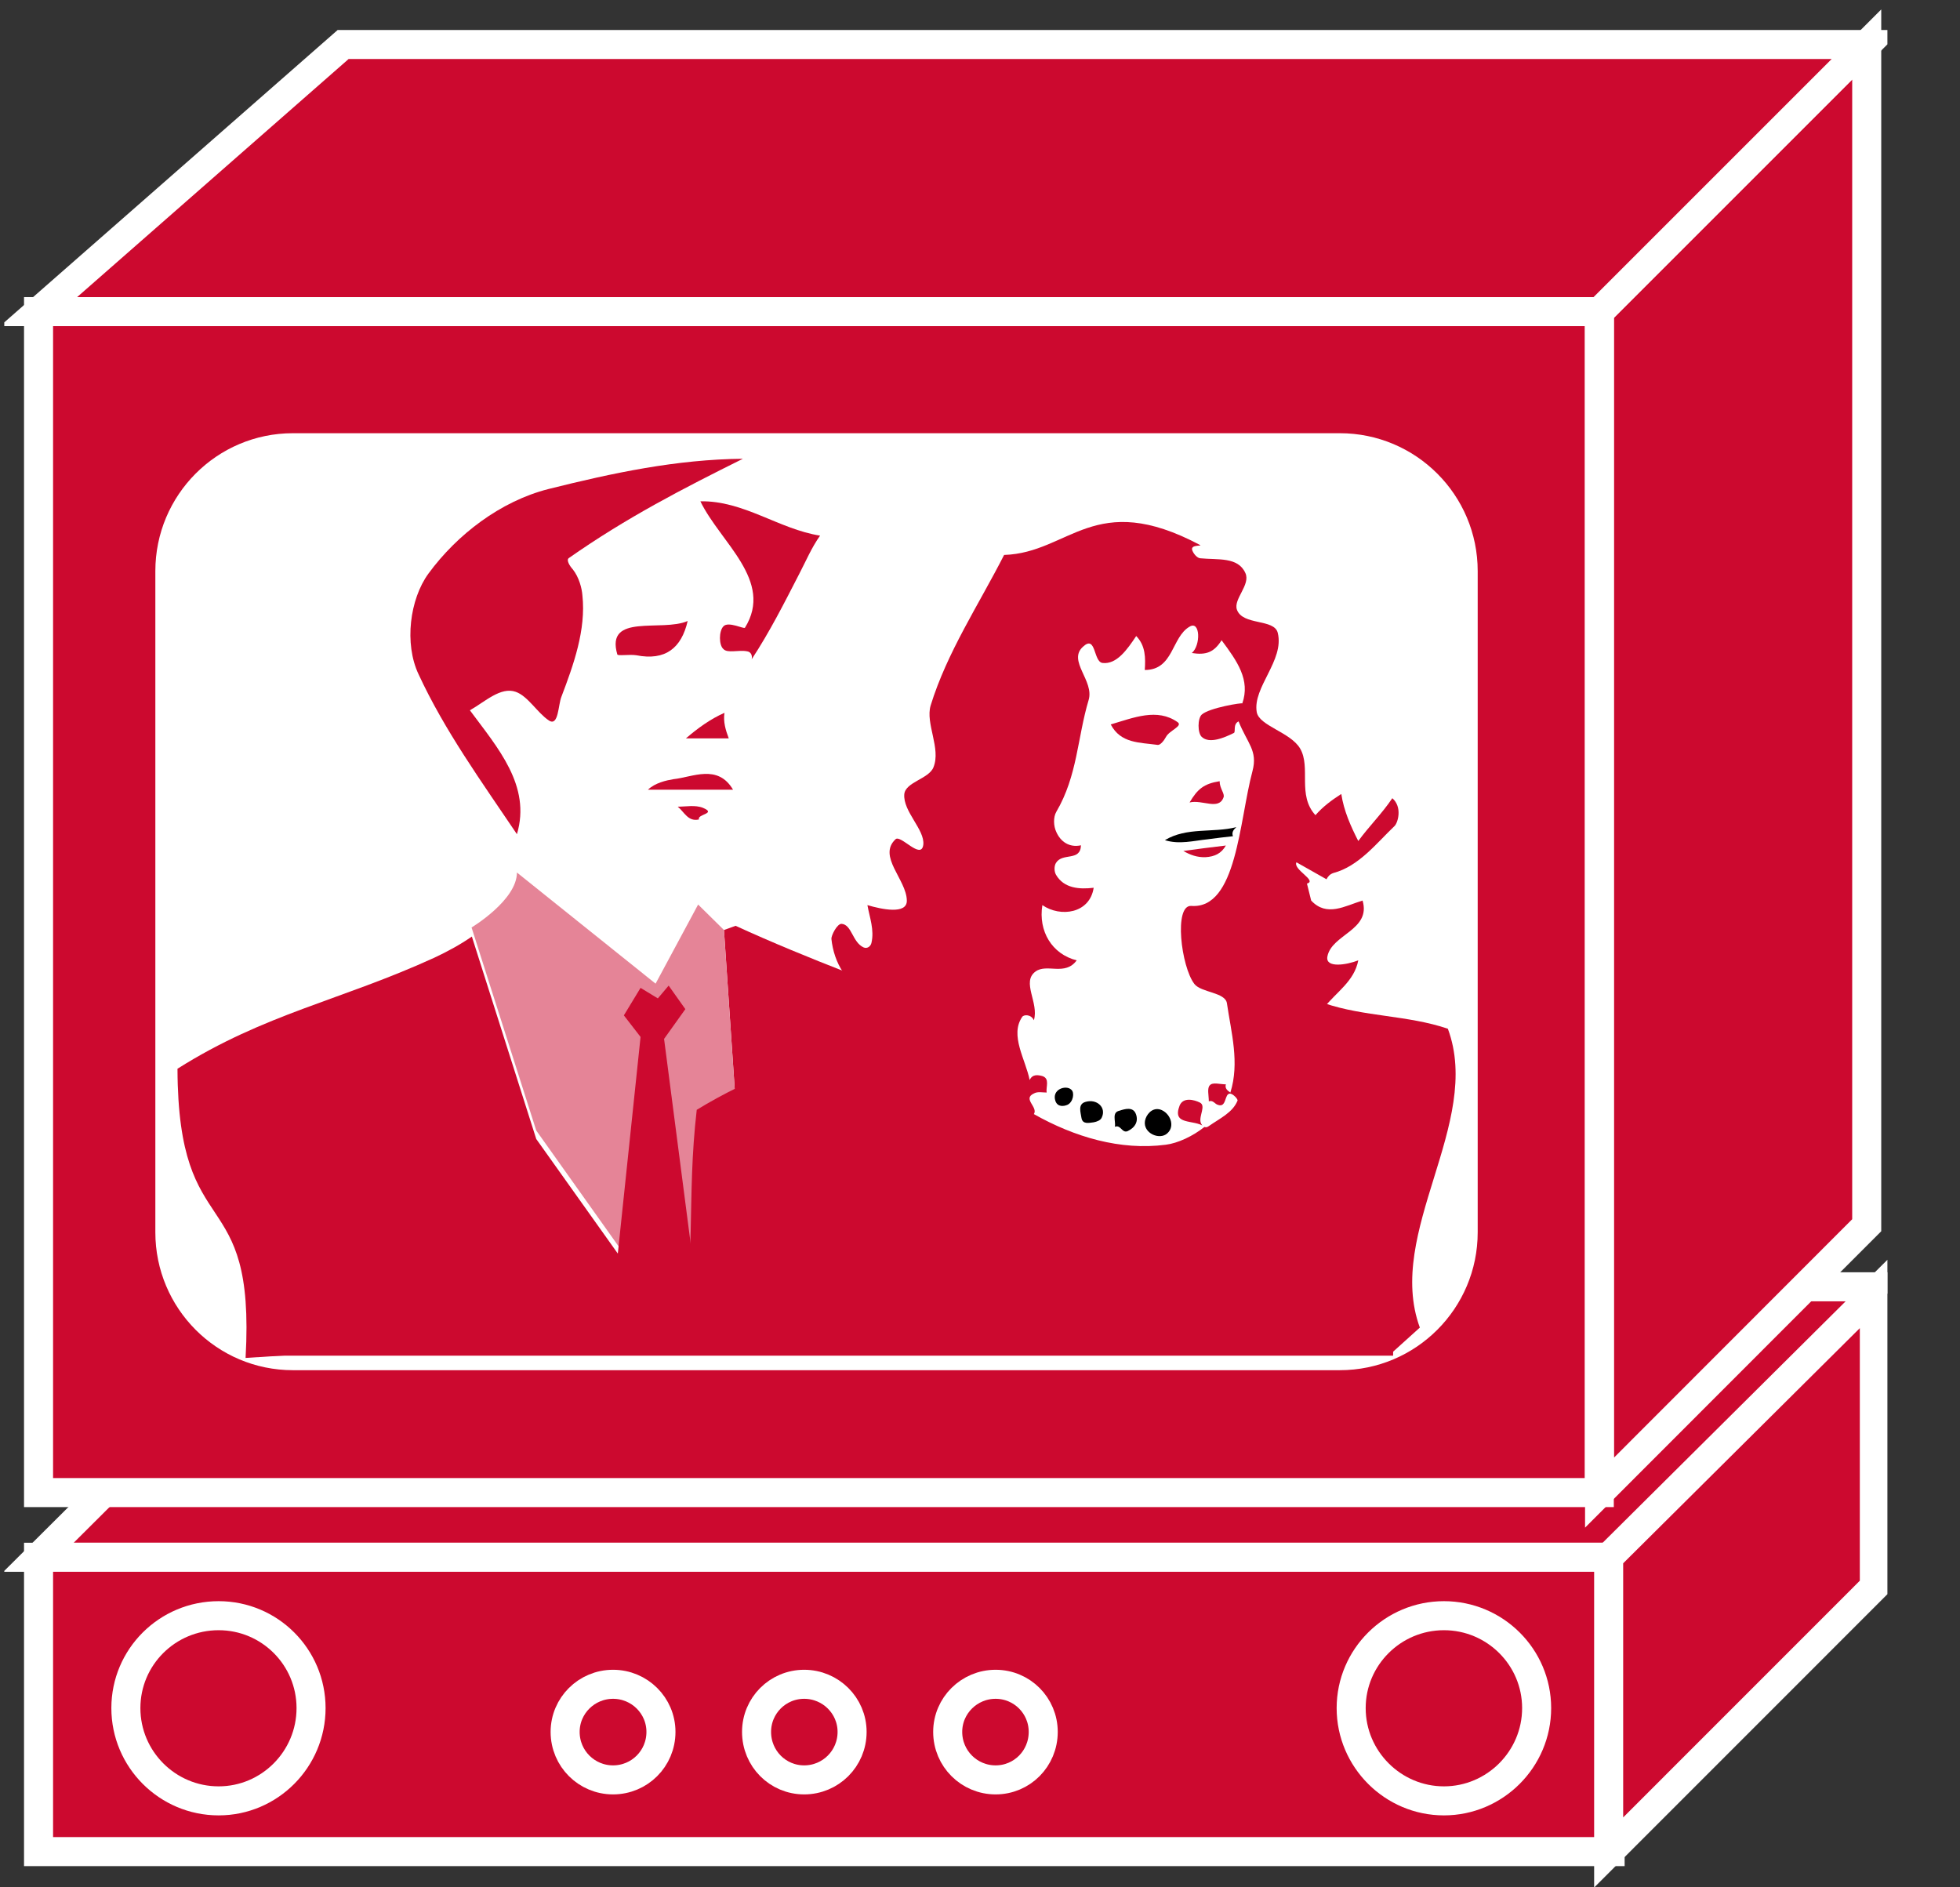 <?xml version="1.0" encoding="UTF-8"?>
<svg xmlns="http://www.w3.org/2000/svg" xmlns:xlink="http://www.w3.org/1999/xlink" width="27pt" height="26pt" viewBox="0 0 27 26" version="1.1">
<rect x="0" y="0" width="27" height="26" fill="#333333" stroke="none"/>
<defs>
<clipPath id="clip1">
  <path d="M 0.059 0.129 L 26 0.129 L 26 26 L 0.059 26 L 0.059 0.129 Z M 0.059 0.129 "/>
</clipPath>
<clipPath id="clip2">
  <path d="M 0.059 0.129 L 26 0.129 L 26 26 L 0.059 26 L 0.059 0.129 Z M 0.059 0.129 "/>
</clipPath>
<clipPath id="clip3">
  <path d="M 0.059 0.129 L 26 0.129 L 26 26 L 0.059 26 L 0.059 0.129 Z M 0.059 0.129 "/>
</clipPath>
<clipPath id="clip4">
  <path d="M 0.059 0.129 L 26 0.129 L 26 26 L 0.059 26 L 0.059 0.129 Z M 0.059 0.129 "/>
</clipPath>
<clipPath id="clip5">
  <path d="M 0.059 0.129 L 26 0.129 L 26 26 L 0.059 26 L 0.059 0.129 Z M 0.059 0.129 "/>
</clipPath>
<clipPath id="clip6">
  <path d="M 0.059 0.129 L 26 0.129 L 26 26 L 0.059 26 L 0.059 0.129 Z M 0.059 0.129 "/>
</clipPath>
</defs>
<g id="surface0">
<path style=" stroke:none;fill-rule:nonzero;fill:#CC092F;fill-opacity:1;" d="M 25.82 17.727 L 23.207 21.453 L 0.531 21.453 L 4.273 17.727 L 25.82 17.727 "/>
<g clip-path="url(#clip1)" clip-rule="nonzero">
<path style="fill:none;stroke-width:0.4;stroke-linecap:butt;stroke-linejoin:miter;stroke:#FFFFFF;stroke-opacity:1;stroke-miterlimit:4;" d="M 25.82 8.273 L 23.207 4.547 L 0.531 4.547 L 4.273 8.273 L 25.82 8.273 Z M 25.82 8.273 " transform="matrix(1,0,0,-1,0,26)"/>
</g>
<path style=" stroke:none;fill-rule:nonzero;fill:#CC092F;fill-opacity:1;" d="M 0.531 21.453 L 22.18 21.453 L 22.18 25.508 L 0.531 25.508 L 0.531 21.453 Z M 0.531 21.453 "/>
<g clip-path="url(#clip2)" clip-rule="nonzero">
<path style="fill:none;stroke-width:0.4;stroke-linecap:butt;stroke-linejoin:miter;stroke:#FFFFFF;stroke-opacity:1;stroke-miterlimit:4;" d="M 0.531 4.547 L 22.18 4.547 L 22.18 0.492 L 0.531 0.492 L 0.531 4.547 Z M 0.531 4.547 " transform="matrix(1,0,0,-1,0,26)"/>
</g>
<path style=" stroke:none;fill-rule:nonzero;fill:#CC092F;fill-opacity:1;" d="M 0.531 4.293 L 22.031 4.293 L 22.031 20.562 L 0.531 20.562 L 0.531 4.293 Z M 0.531 4.293 "/>
<g clip-path="url(#clip3)" clip-rule="nonzero">
<path style="fill:none;stroke-width:0.4;stroke-linecap:butt;stroke-linejoin:miter;stroke:#FFFFFF;stroke-opacity:1;stroke-miterlimit:4;" d="M 0.531 21.707 L 22.031 21.707 L 22.031 5.438 L 0.531 5.438 L 0.531 21.707 Z M 0.531 21.707 " transform="matrix(1,0,0,-1,0,26)"/>
</g>
<path style=" stroke:none;fill-rule:nonzero;fill:#CC092F;fill-opacity:1;" d="M 22.035 20.562 L 25.715 16.879 L 25.715 0.613 L 22.035 4.293 L 22.035 20.562 "/>
<g clip-path="url(#clip4)" clip-rule="nonzero">
<path style="fill:none;stroke-width:0.4;stroke-linecap:butt;stroke-linejoin:miter;stroke:#FFFFFF;stroke-opacity:1;stroke-miterlimit:4;" d="M 22.035 5.438 L 25.715 9.121 L 25.715 25.387 L 22.035 21.707 L 22.035 5.438 Z M 22.035 5.438 " transform="matrix(1,0,0,-1,0,26)"/>
</g>
<path style=" stroke:none;fill-rule:nonzero;fill:#CC092F;fill-opacity:1;" d="M 22.16 25.52 L 22.16 21.453 L 25.82 17.816 L 25.82 21.859 L 22.16 25.52 "/>
<g clip-path="url(#clip5)" clip-rule="nonzero">
<path style="fill:none;stroke-width:0.4;stroke-linecap:butt;stroke-linejoin:miter;stroke:#FFFFFF;stroke-opacity:1;stroke-miterlimit:4;" d="M 22.16 0.48 L 22.16 4.547 L 25.82 8.184 L 25.82 4.141 L 22.16 0.48 Z M 22.16 0.48 " transform="matrix(1,0,0,-1,0,26)"/>
</g>
<path style=" stroke:none;fill-rule:nonzero;fill:#FFFFFF;fill-opacity:1;" d="M 4.035 6.168 L 18.457 6.168 C 19.395 6.168 20.156 6.93 20.156 7.867 L 20.156 16.977 C 20.156 17.914 19.395 18.676 18.457 18.676 L 4.035 18.676 C 3.098 18.676 2.34 17.914 2.34 16.977 L 2.34 7.867 C 2.34 6.93 3.098 6.168 4.035 6.168 "/>
<path style="fill:none;stroke-width:0.4;stroke-linecap:butt;stroke-linejoin:miter;stroke:#FFFFFF;stroke-opacity:1;stroke-miterlimit:4;" d="M 4.035 19.832 L 18.457 19.832 C 19.395 19.832 20.156 19.07 20.156 18.133 L 20.156 9.023 C 20.156 8.086 19.395 7.324 18.457 7.324 L 4.035 7.324 C 3.098 7.324 2.34 8.086 2.34 9.023 L 2.34 18.133 C 2.34 19.07 3.098 19.832 4.035 19.832 Z M 4.035 19.832 " transform="matrix(1,0,0,-1,0,26)"/>
<path style=" stroke:none;fill-rule:nonzero;fill:#CC092F;fill-opacity:1;" d="M 25.715 0.613 L 4.727 0.613 L 0.531 4.293 L 22.035 4.293 L 25.715 0.613 "/>
<g clip-path="url(#clip6)" clip-rule="nonzero">
<path style="fill:none;stroke-width:0.4;stroke-linecap:butt;stroke-linejoin:miter;stroke:#FFFFFF;stroke-opacity:1;stroke-miterlimit:4;" d="M 25.715 25.387 L 4.727 25.387 L 0.531 21.707 L 22.035 21.707 L 25.715 25.387 Z M 25.715 25.387 " transform="matrix(1,0,0,-1,0,26)"/>
</g>
<path style=" stroke:none;fill-rule:nonzero;fill:#CC092F;fill-opacity:1;" d="M 4.285 23.531 C 4.285 24.234 3.715 24.809 3.012 24.809 C 2.305 24.809 1.734 24.234 1.734 23.531 C 1.734 22.828 2.305 22.258 3.012 22.258 C 3.715 22.258 4.285 22.828 4.285 23.531 "/>
<path style="fill:none;stroke-width:0.4;stroke-linecap:butt;stroke-linejoin:miter;stroke:#FFFFFF;stroke-opacity:1;stroke-miterlimit:4;" d="M 4.285 2.469 C 4.285 1.766 3.715 1.191 3.012 1.191 C 2.305 1.191 1.734 1.766 1.734 2.469 C 1.734 3.172 2.305 3.742 3.012 3.742 C 3.715 3.742 4.285 3.172 4.285 2.469 Z M 4.285 2.469 " transform="matrix(1,0,0,-1,0,26)"/>
<path style=" stroke:none;fill-rule:nonzero;fill:#CC092F;fill-opacity:1;" d="M 21.168 23.531 C 21.168 24.234 20.594 24.809 19.891 24.809 C 19.188 24.809 18.613 24.234 18.613 23.531 C 18.613 22.828 19.188 22.258 19.891 22.258 C 20.594 22.258 21.168 22.828 21.168 23.531 "/>
<path style="fill:none;stroke-width:0.4;stroke-linecap:butt;stroke-linejoin:miter;stroke:#FFFFFF;stroke-opacity:1;stroke-miterlimit:4;" d="M 21.168 2.469 C 21.168 1.766 20.594 1.191 19.891 1.191 C 19.188 1.191 18.613 1.766 18.613 2.469 C 18.613 3.172 19.188 3.742 19.891 3.742 C 20.594 3.742 21.168 3.172 21.168 2.469 Z M 21.168 2.469 " transform="matrix(1,0,0,-1,0,26)"/>
<path style=" stroke:none;fill-rule:nonzero;fill:#CC092F;fill-opacity:1;" d="M 9.105 23.859 C 9.105 24.227 8.809 24.52 8.445 24.52 C 8.082 24.52 7.785 24.227 7.785 23.859 C 7.785 23.496 8.082 23.203 8.445 23.203 C 8.809 23.203 9.105 23.496 9.105 23.859 "/>
<path style="fill:none;stroke-width:0.4;stroke-linecap:butt;stroke-linejoin:miter;stroke:#FFFFFF;stroke-opacity:1;stroke-miterlimit:4;" d="M 9.105 2.141 C 9.105 1.773 8.809 1.48 8.445 1.48 C 8.082 1.48 7.785 1.773 7.785 2.141 C 7.785 2.504 8.082 2.797 8.445 2.797 C 8.809 2.797 9.105 2.504 9.105 2.141 Z M 9.105 2.141 " transform="matrix(1,0,0,-1,0,26)"/>
<path style=" stroke:none;fill-rule:nonzero;fill:#CC092F;fill-opacity:1;" d="M 11.738 23.859 C 11.738 24.227 11.441 24.52 11.078 24.52 C 10.715 24.52 10.422 24.227 10.422 23.859 C 10.422 23.496 10.715 23.203 11.078 23.203 C 11.441 23.203 11.738 23.496 11.738 23.859 "/>
<path style="fill:none;stroke-width:0.4;stroke-linecap:butt;stroke-linejoin:miter;stroke:#FFFFFF;stroke-opacity:1;stroke-miterlimit:4;" d="M 11.738 2.141 C 11.738 1.773 11.441 1.48 11.078 1.48 C 10.715 1.48 10.422 1.773 10.422 2.141 C 10.422 2.504 10.715 2.797 11.078 2.797 C 11.441 2.797 11.738 2.504 11.738 2.141 Z M 11.738 2.141 " transform="matrix(1,0,0,-1,0,26)"/>
<path style=" stroke:none;fill-rule:nonzero;fill:#CC092F;fill-opacity:1;" d="M 14.371 23.859 C 14.371 24.227 14.078 24.52 13.715 24.52 C 13.352 24.52 13.055 24.227 13.055 23.859 C 13.055 23.496 13.352 23.203 13.715 23.203 C 14.078 23.203 14.371 23.496 14.371 23.859 "/>
<path style="fill:none;stroke-width:0.4;stroke-linecap:butt;stroke-linejoin:miter;stroke:#FFFFFF;stroke-opacity:1;stroke-miterlimit:4;" d="M 14.371 2.141 C 14.371 1.773 14.078 1.48 13.715 1.48 C 13.352 1.48 13.055 1.773 13.055 2.141 C 13.055 2.504 13.352 2.797 13.715 2.797 C 14.078 2.797 14.371 2.504 14.371 2.141 Z M 14.371 2.141 " transform="matrix(1,0,0,-1,0,26)"/>
<path style=" stroke:none;fill-rule:nonzero;fill:#FFFFFF;fill-opacity:1;" d="M 7.047 8.273 L 8.969 6.57 L 10.395 7.23 L 10.23 8.77 L 10.727 9.863 L 10.176 11.348 L 10.137 11.684 C 10.023 12.066 9.641 11.898 9.641 11.898 L 8.969 14.531 L 7.156 12.172 L 6.938 11.129 L 6.168 8.934 "/>
<path style=" stroke:none;fill-rule:nonzero;fill:#CC092F;fill-opacity:1;" d="M 7.891 7.844 C 7.977 7.953 8.016 8.105 8.023 8.203 C 8.074 8.676 7.902 9.156 7.734 9.598 C 7.688 9.711 7.695 10.012 7.562 9.926 C 7.402 9.82 7.273 9.59 7.105 9.531 C 6.898 9.457 6.68 9.668 6.473 9.785 C 6.855 10.301 7.32 10.824 7.121 11.492 C 6.637 10.773 6.125 10.066 5.766 9.289 C 5.566 8.867 5.645 8.254 5.902 7.902 C 6.297 7.363 6.895 6.906 7.551 6.738 C 8.438 6.516 9.32 6.328 10.234 6.32 C 9.41 6.73 8.633 7.129 7.836 7.688 C 7.797 7.715 7.848 7.797 7.891 7.844 "/>
<path style=" stroke:none;fill-rule:nonzero;fill:#CC092F;fill-opacity:1;" d="M 11.008 7.91 C 10.801 8.312 10.602 8.707 10.355 9.082 C 10.367 9.023 10.34 8.98 10.293 8.973 C 10.176 8.949 10.023 9.004 9.965 8.941 C 9.902 8.887 9.902 8.695 9.965 8.629 C 10.031 8.555 10.246 8.668 10.262 8.648 C 10.664 8 9.922 7.473 9.648 6.906 C 10.246 6.895 10.727 7.289 11.297 7.379 C 11.18 7.543 11.102 7.73 11.008 7.91 "/>
<path style=" stroke:none;fill-rule:nonzero;fill:#CC092F;fill-opacity:1;" d="M 8.766 9.027 C 8.668 9.012 8.512 9.039 8.504 9.016 C 8.336 8.441 9.117 8.711 9.473 8.555 C 9.387 8.93 9.164 9.105 8.766 9.027 "/>
<path style=" stroke:none;fill-rule:nonzero;fill:#CC092F;fill-opacity:1;" d="M 9.863 10.172 C 9.727 10.172 9.59 10.172 9.449 10.172 C 9.613 10.031 9.785 9.906 9.98 9.82 C 9.961 9.941 9.996 10.059 10.039 10.172 C 9.98 10.172 9.922 10.172 9.863 10.172 "/>
<path style=" stroke:none;fill-rule:nonzero;fill:#CC092F;fill-opacity:1;" d="M 9.746 10.879 C 9.473 10.879 9.195 10.879 8.926 10.879 C 9.023 10.785 9.18 10.75 9.277 10.734 C 9.539 10.707 9.887 10.52 10.098 10.879 C 9.98 10.879 9.863 10.879 9.746 10.879 "/>
<path style=" stroke:none;fill-rule:nonzero;fill:#CC092F;fill-opacity:1;" d="M 9.684 11.129 C 9.879 11.211 9.598 11.215 9.629 11.289 C 9.477 11.324 9.426 11.184 9.336 11.113 C 9.449 11.113 9.578 11.086 9.684 11.129 "/>
<path style=" stroke:none;fill-rule:nonzero;fill:#CC092F;fill-opacity:1;" d="M 13.867 16.844 C 13.871 16.461 13.961 16.066 14.051 15.664 C 14.133 15.32 14.281 14.926 14.164 14.703 C 14.008 14.395 13.594 14.137 13.223 13.992 C 12.18 13.59 11.148 13.219 10.133 12.754 L 9.973 12.812 L 10.148 15.398 L 9.27 18.223 "/>
<path style=" stroke:none;fill-rule:nonzero;fill:#CC092F;fill-opacity:1;" d="M 9.27 18.336 L 7.387 15.691 L 6.5 12.902 C 6.336 13.016 6.156 13.113 5.98 13.195 C 4.699 13.781 3.645 13.965 2.445 14.723 C 2.453 17.195 3.523 16.242 3.383 18.707 "/>
<path style=" stroke:none;fill-rule:nonzero;fill:#E58497;fill-opacity:1;" d="M 9.062 18.594 L 10.148 15.398 L 9.973 12.812 L 9.617 12.461 L 9.031 13.551 L 7.121 12.02 C 7.121 12.402 6.496 12.777 6.496 12.777 L 7.387 15.574 L 9.27 18.223 "/>
<path style=" stroke:none;fill-rule:nonzero;fill:#CC092F;fill-opacity:1;" d="M 8.414 18.191 L 8.824 14.285 L 8.594 13.988 L 8.824 13.609 L 9.062 13.754 L 9.211 13.578 L 9.441 13.902 L 9.148 14.312 L 9.594 17.746 "/>
<path style=" stroke:none;fill-rule:nonzero;fill:#CC092F;fill-opacity:1;" d="M 11.949 14.348 C 11.766 14.148 11.422 14.145 11.422 13.816 C 11.625 13.82 11.832 13.836 12.008 13.699 C 11.66 13.574 11.488 13.262 11.453 12.934 C 11.449 12.891 11.531 12.723 11.594 12.727 C 11.734 12.738 11.742 12.98 11.895 13.051 C 11.945 13.074 11.992 13.039 12.004 12.992 C 12.047 12.812 11.98 12.641 11.949 12.469 C 12.145 12.527 12.496 12.602 12.492 12.406 C 12.488 12.117 12.086 11.797 12.336 11.562 C 12.406 11.492 12.691 11.855 12.719 11.637 C 12.742 11.43 12.438 11.18 12.457 10.941 C 12.473 10.773 12.797 10.73 12.859 10.57 C 12.965 10.309 12.746 9.969 12.82 9.719 C 13.047 8.984 13.48 8.336 13.832 7.645 C 14.734 7.617 15.074 6.734 16.531 7.508 C 16.57 7.527 16.387 7.496 16.426 7.586 C 16.445 7.633 16.492 7.688 16.535 7.691 C 16.777 7.715 17.055 7.668 17.156 7.895 C 17.23 8.055 16.988 8.254 17.039 8.398 C 17.117 8.621 17.555 8.52 17.602 8.719 C 17.695 9.098 17.254 9.469 17.312 9.809 C 17.344 10 17.777 10.086 17.91 10.312 C 18.062 10.574 17.867 10.953 18.121 11.23 C 18.223 11.113 18.344 11.023 18.477 10.938 C 18.512 11.168 18.605 11.379 18.711 11.586 C 18.859 11.383 19.039 11.207 19.18 10.996 C 19.32 11.117 19.258 11.332 19.211 11.379 C 18.961 11.617 18.719 11.934 18.367 12.027 C 18.32 12.043 18.293 12.074 18.273 12.113 L 17.859 11.879 C 17.809 11.98 18.152 12.133 18.004 12.172 L 18.062 12.406 C 18.277 12.637 18.527 12.48 18.77 12.406 C 18.891 12.816 18.34 12.871 18.285 13.18 C 18.258 13.34 18.551 13.293 18.711 13.23 C 18.656 13.52 18.406 13.668 18.242 13.879 "/>
<path style=" stroke:none;fill-rule:nonzero;fill:#CC092F;fill-opacity:1;" d="M 9.344 18.648 C 9.605 17.363 9.453 16.539 9.598 15.289 C 10.332 14.84 11.133 14.555 11.949 14.289 L 15.566 13.496 L 18.242 13.82 C 18.793 14.008 19.391 13.984 19.945 14.172 C 20.43 15.477 19.078 16.973 19.559 18.289 L 19.191 18.621 "/>
<path style=" stroke:none;fill-rule:nonzero;fill:#FFFFFF;fill-opacity:1;" d="M 16.773 15.219 C 16.734 15.207 16.711 15.152 16.652 15.172 C 16.652 15.09 16.625 14.988 16.668 14.949 C 16.707 14.906 16.809 14.938 16.887 14.938 C 16.871 14.992 16.906 15.023 16.949 15.051 C 17.078 14.641 16.961 14.227 16.902 13.824 C 16.883 13.668 16.547 13.676 16.453 13.555 C 16.27 13.316 16.168 12.465 16.41 12.48 C 17.039 12.527 17.07 11.305 17.254 10.621 C 17.328 10.34 17.184 10.242 17.062 9.938 C 16.98 9.977 17.027 10.086 16.996 10.098 C 16.863 10.164 16.66 10.25 16.555 10.152 C 16.496 10.098 16.496 9.898 16.555 9.844 C 16.66 9.75 17.121 9.676 17.113 9.691 C 17.227 9.367 17.043 9.109 16.828 8.82 C 16.723 8.988 16.613 9.027 16.418 8.996 C 16.543 8.891 16.535 8.543 16.387 8.633 C 16.137 8.777 16.168 9.23 15.77 9.23 C 15.781 9.062 15.781 8.895 15.652 8.762 C 15.527 8.949 15.383 9.156 15.188 9.133 C 15.059 9.117 15.102 8.738 14.918 8.91 C 14.703 9.105 15.078 9.379 14.996 9.645 C 14.84 10.168 14.844 10.684 14.551 11.184 C 14.508 11.258 14.512 11.379 14.551 11.461 C 14.609 11.594 14.73 11.68 14.891 11.645 C 14.883 11.871 14.637 11.742 14.547 11.887 C 14.52 11.93 14.52 12.004 14.547 12.051 C 14.656 12.238 14.867 12.254 15.066 12.23 C 15.012 12.586 14.609 12.641 14.359 12.469 C 14.301 12.828 14.492 13.145 14.832 13.23 C 14.672 13.449 14.422 13.27 14.266 13.383 C 14.066 13.527 14.316 13.816 14.242 14.055 C 14.203 13.969 14.102 13.977 14.082 14.008 C 13.906 14.262 14.129 14.598 14.184 14.879 C 14.223 14.793 14.301 14.809 14.359 14.824 C 14.465 14.859 14.406 14.973 14.418 15.051 C 14.359 15.051 14.297 15.035 14.246 15.062 C 14.078 15.137 14.305 15.25 14.242 15.348 C 14.801 15.664 15.434 15.852 16.059 15.77 C 16.223 15.75 16.434 15.652 16.594 15.523 C 16.445 15.414 16.141 15.512 16.25 15.23 C 16.301 15.109 16.453 15.152 16.527 15.188 C 16.617 15.23 16.516 15.367 16.539 15.461 C 16.555 15.512 16.602 15.551 16.648 15.516 C 16.805 15.406 16.98 15.328 17.047 15.164 C 17.059 15.145 16.984 15.066 16.945 15.066 C 16.863 15.062 16.902 15.27 16.773 15.219 "/>
<path style=" stroke:none;fill-rule:nonzero;fill:#CC092F;fill-opacity:1;" d="M 16.062 10.152 C 16.035 10.203 15.984 10.266 15.949 10.262 C 15.695 10.227 15.438 10.242 15.301 9.98 C 15.617 9.887 15.941 9.75 16.223 9.949 C 16.297 10.004 16.109 10.062 16.062 10.152 "/>
<path style=" stroke:none;fill-rule:nonzero;fill:#CC092F;fill-opacity:1;" d="M 16.855 10.984 C 16.789 11.168 16.562 11.012 16.387 11.055 C 16.496 10.871 16.582 10.797 16.801 10.762 C 16.801 10.863 16.875 10.934 16.855 10.984 "/>
<path style=" stroke:none;fill-rule:nonzero;fill:#000000;fill-opacity:1;" d="M 16.637 11.562 C 16.441 11.582 16.246 11.637 16.047 11.574 C 16.352 11.391 16.707 11.477 17.031 11.395 C 16.992 11.43 16.965 11.465 16.984 11.52 C 16.871 11.531 16.754 11.547 16.637 11.562 "/>
<path style=" stroke:none;fill-rule:nonzero;fill:#000000;fill-opacity:1;" d="M 16.059 15.629 C 15.938 15.703 15.719 15.586 15.781 15.41 C 15.812 15.324 15.898 15.246 16.004 15.293 C 16.133 15.352 16.195 15.539 16.059 15.629 "/>
<path style=" stroke:none;fill-rule:nonzero;fill:#000000;fill-opacity:1;" d="M 15.535 15.582 C 15.457 15.617 15.438 15.488 15.359 15.523 C 15.371 15.441 15.312 15.324 15.422 15.301 C 15.496 15.277 15.609 15.242 15.648 15.348 C 15.684 15.445 15.641 15.531 15.535 15.582 "/>
<path style=" stroke:none;fill-rule:nonzero;fill:#000000;fill-opacity:1;" d="M 15.066 15.461 C 15 15.469 14.914 15.492 14.898 15.402 C 14.887 15.324 14.844 15.211 14.953 15.18 C 15.109 15.133 15.246 15.258 15.176 15.398 C 15.16 15.434 15.109 15.453 15.066 15.461 "/>
<path style=" stroke:none;fill-rule:nonzero;fill:#000000;fill-opacity:1;" d="M 14.707 15.219 C 14.656 15.242 14.57 15.254 14.539 15.168 C 14.484 15.008 14.684 14.941 14.758 15.012 C 14.805 15.051 14.785 15.18 14.707 15.219 "/>
<path style=" stroke:none;fill-rule:nonzero;fill:#CC092F;fill-opacity:1;" d="M 16.605 11.809 C 16.488 11.812 16.395 11.777 16.301 11.723 C 16.496 11.695 16.691 11.672 16.887 11.648 C 16.824 11.758 16.734 11.801 16.605 11.809 "/>
<path style=" stroke:none;fill-rule:nonzero;fill:#CC092F;fill-opacity:1;" d="M 3.629 17.812 L 19.191 17.812 L 19.191 18.676 L 3.629 18.676 L 3.629 17.812 Z M 3.629 17.812 "/>
</g>
</svg>
